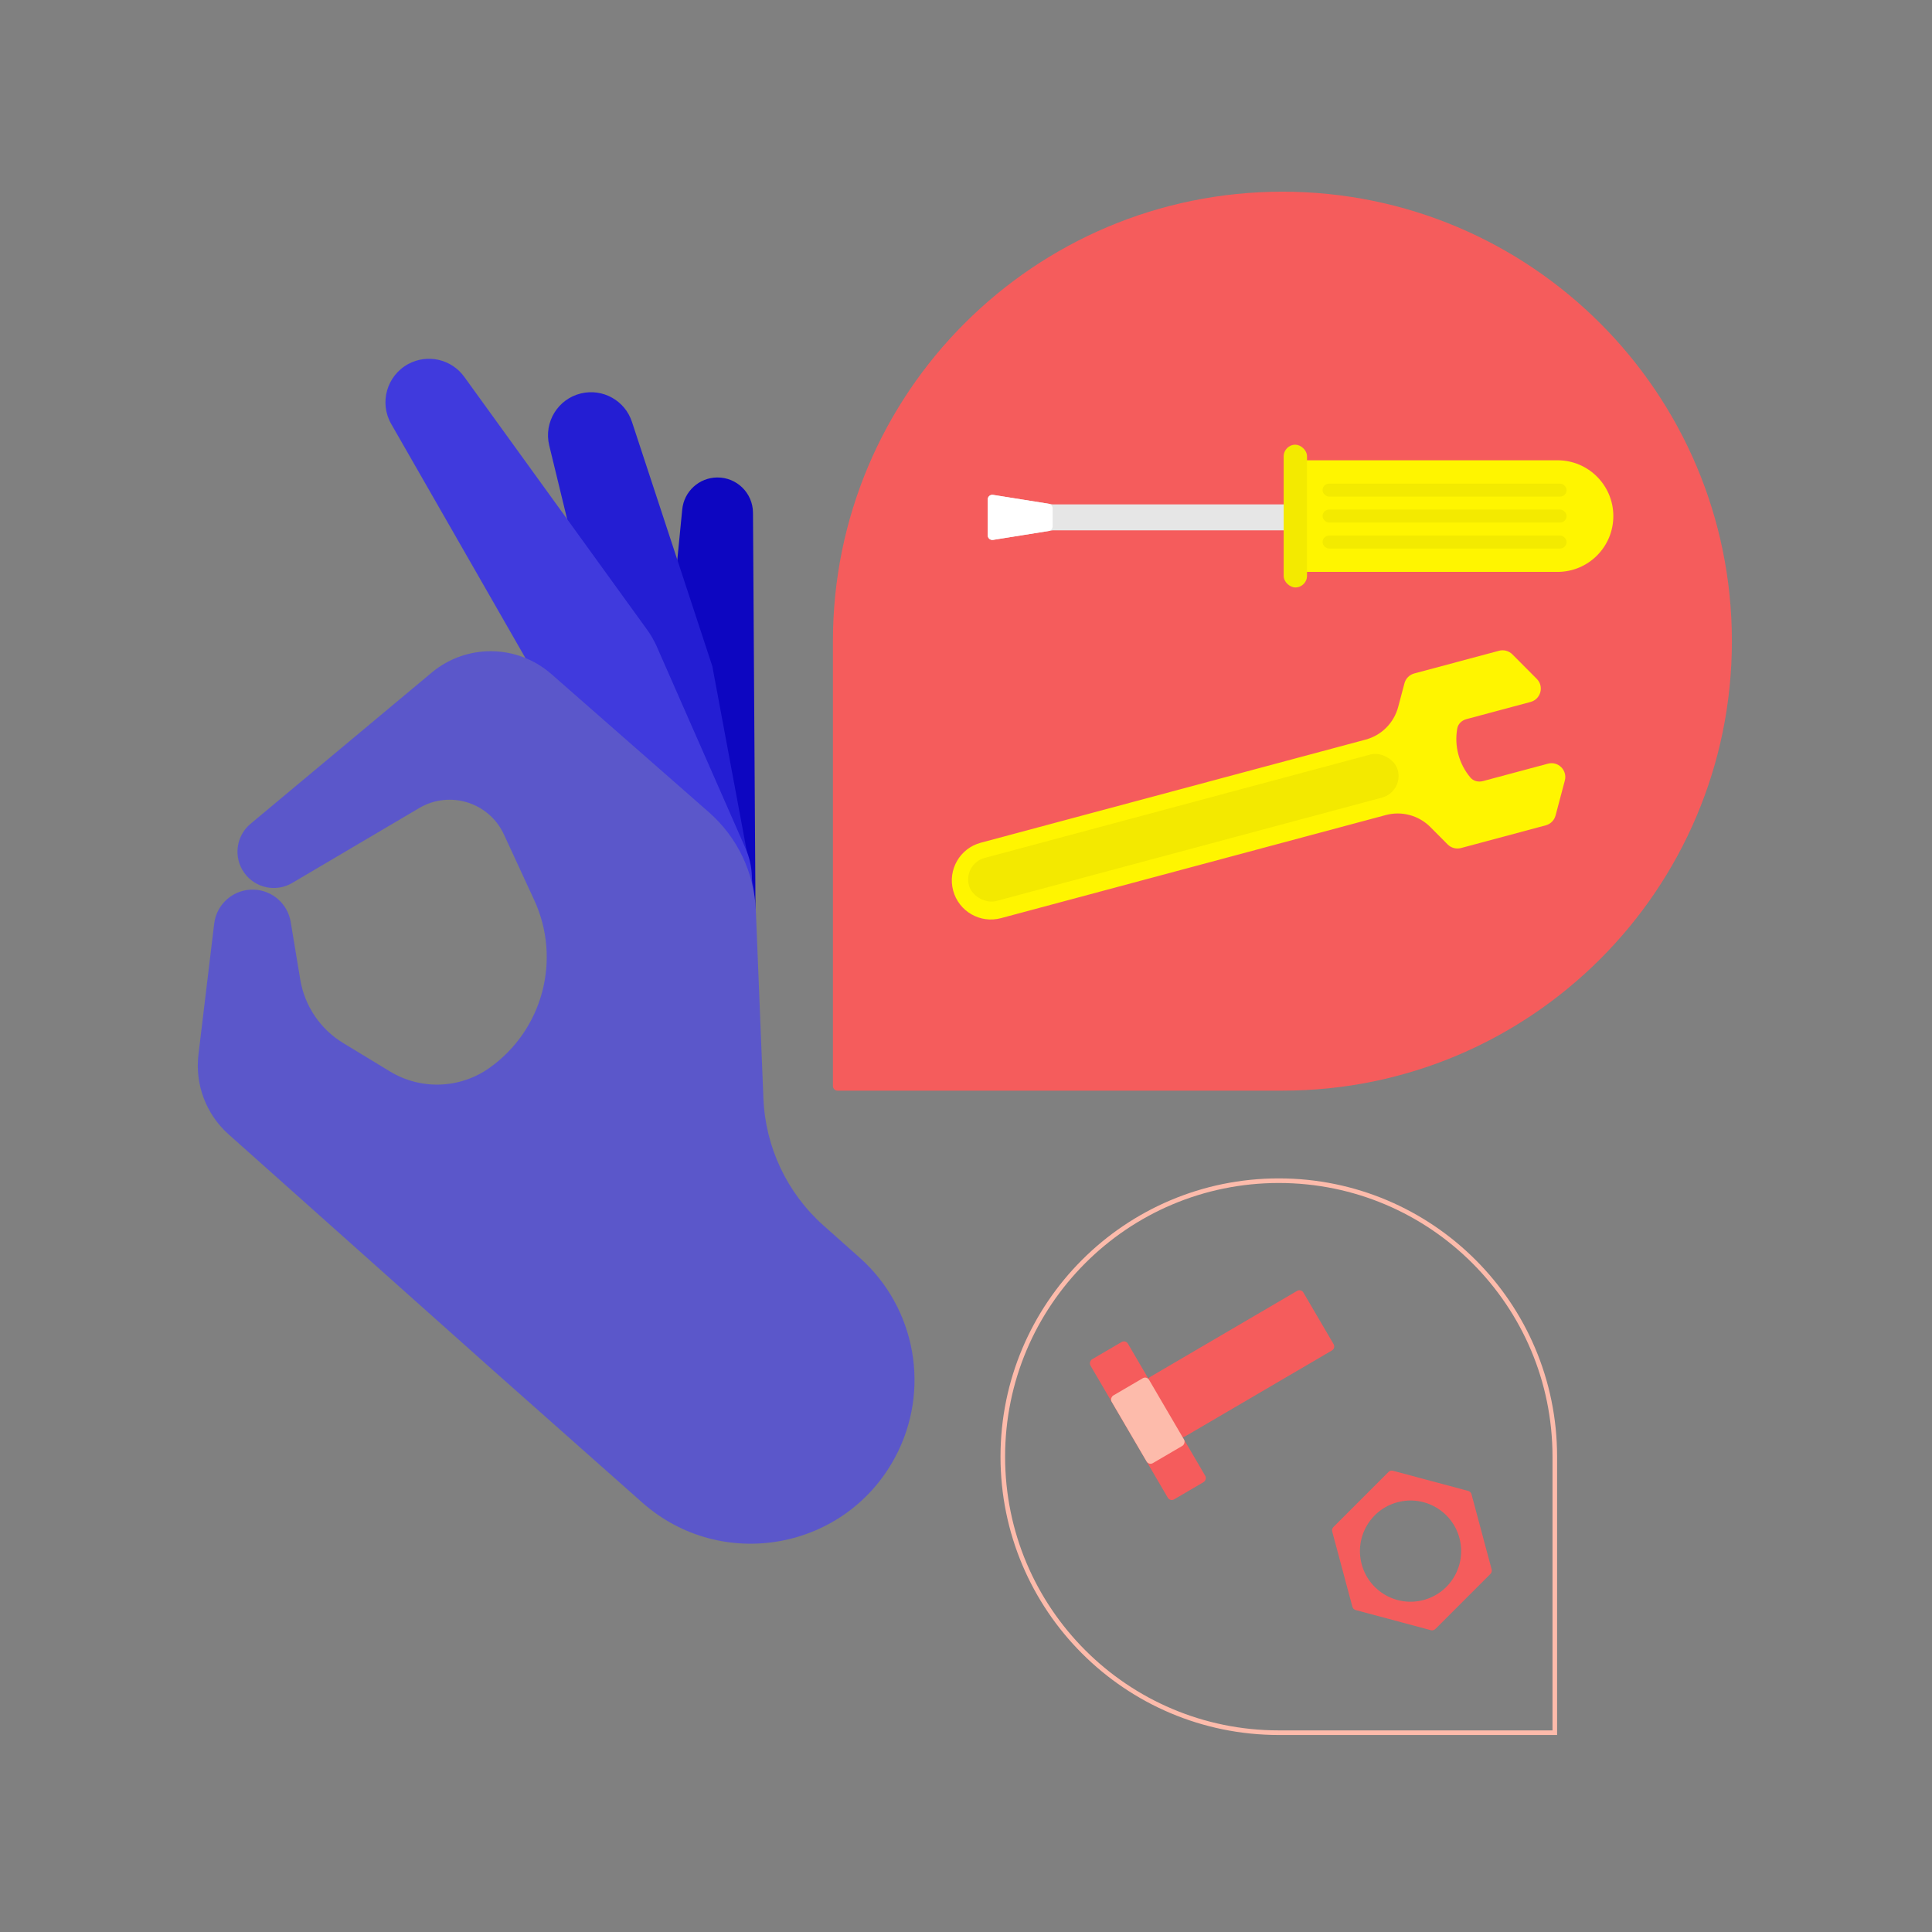 <svg fill="none" height="240" viewBox="0 0 240 240" width="240" xmlns="http://www.w3.org/2000/svg" xmlns:xlink="http://www.w3.org/1999/xlink"><rect x="0" y="0" width="240" height="240" fill="#808080" stroke="none"/><clipPath id="a"><path d="m0 0h240v240h-240z"/></clipPath><g clip-path="url(#a)"><path d="m93.539 63.69.388 61.419c.027 4.2-3.357 7.627-7.558 7.654-4.513.028-8.058-3.857-7.618-8.349l5.999-61.127c.22-2.245 2.1-3.96 4.356-3.974 2.433-.015 4.417 1.944 4.432 4.377z" fill="#0d06c1"/><path d="m88.488 82.759 5.055 27.135c.87 4.667-2.067 9.198-6.683 10.31-5.588 1.346-10.972-2.863-11.015-8.61l-.179-24.364c-.006-.881-.115-1.759-.323-2.615l-7.117-29.283c-.698-2.873 1.068-5.768 3.943-6.46 2.707-.652 5.461.882 6.332 3.527z" fill="#241ed3"/><path d="m81.594 80.332 11.032 25.087c1.919 4.364.169 9.471-4.025 11.741-5.113 2.766-11.476.131-13.135-5.441l-7.174-24.089c-.252-.845-.6-1.657-1.038-2.422l-18.656-32.542c-1.511-2.635-.554-5.998 2.117-7.444 2.388-1.292 5.363-.613 6.954 1.587l22.725 31.427c.473.654.876 1.357 1.201 2.096z" fill="#403add"/><path d="m68.49 83.733 19.579 17.172c3.53 3.097 5.636 7.506 5.825 12.198l.94 23.35c.244 6.061 2.943 11.762 7.475 15.793l4.472 3.978c7.033 6.254 8.856 16.517 4.408 24.812-6.207 11.573-21.592 14.318-31.419 5.606l-18.645-16.531-32.735-29.205c-2.788-2.488-4.184-6.181-3.739-9.892l1.956-16.275c.3-2.498 2.479-4.341 4.994-4.222 2.26.106 4.139 1.777 4.51 4.009l1.187 7.153c.545 3.286 2.496 6.17 5.343 7.898l5.802 3.523c3.837 2.33 8.693 2.157 12.355-.44 6.635-4.705 8.973-13.472 5.562-20.856l-3.762-8.145c-1.844-3.991-6.731-5.516-10.518-3.283l-15.781 9.308c-2.018 1.191-4.613.636-5.968-1.275-1.361-1.919-1.017-4.562.789-6.069l22.51-18.789c4.322-3.607 10.627-3.53 14.859.182z" fill="#5b57ca"/><path clip-rule="evenodd" d="m159.305 135.486h-55.265c-.316 0-.572-.256-.572-.571v-55.266s0 0 0-0c0-30.838 24.999-55.837 55.837-55.837s55.837 24.999 55.837 55.837c0 30.838-24.999 55.837-55.837 55.837z" fill="#f55c5c" fill-rule="evenodd"/><path clip-rule="evenodd" d="m194.389 96.962c.338-1.274-.828-2.437-2.101-2.095l-8.066 2.161c-.567.152-1.183.012-1.562-.436-1.423-1.687-2.023-3.925-1.634-6.098.104-.578.568-1.007 1.135-1.159l7.972-2.136c1.272-.341 1.7-1.931.771-2.865l-3.033-3.048c-.433-.435-1.066-.606-1.659-.447l-10.532 2.822c-.593.159-1.056.623-1.213 1.216l-.782 2.946c-.525 1.978-2.067 3.525-4.044 4.054l-47.809 12.81c-2.587.693-4.123 3.353-3.429 5.941.693 2.587 3.353 4.123 5.94 3.429l47.807-12.809c1.977-.53 4.086.038 5.53 1.488l2.152 2.163c.433.435 1.066.606 1.659.447l10.531-2.822c.593-.159 1.056-.623 1.214-1.217z" fill="#fff500" fill-rule="evenodd"/><rect fill="#f3e900" height="55.156" rx="2.772" transform="matrix(-.259 -.966 -.966 .259 174.359 98.361)" width="5.543"/><path d="m193.143 215.241v.286h.286v-.286zm-68.286-34.286c0-18.777 15.222-34 34-34v-.571c-19.093 0-34.571 15.478-34.571 34.571zm34 34c-18.778 0-34-15.222-34-34h-.571c0 19.094 15.478 34.572 34.571 34.572zm34.286 0h-34.286v.572h34.286zm-.286-34v34.286h.572v-34.286zm-34-34c18.778 0 34 15.223 34 34h.572c0-19.093-15.479-34.571-34.572-34.571z" fill="#fdbbab"/><path d="m200.414 64.11c0-3.829-3.104-6.933-6.933-6.933h-32.086v13.866h32.086c3.829 0 6.933-3.104 6.933-6.933z" fill="#fff500"/><rect fill="#f3ea00" height="30.312" rx=".806" transform="matrix(-0 1 1 0 164.297 60.078)" width="1.612"/><rect fill="#f3ea00" height="30.312" rx=".806" transform="matrix(-0 1 1 0 164.297 66.528)" width="1.612"/><rect fill="#f3ea00" height="30.312" rx=".806" transform="matrix(-0 1 1 0 164.297 63.303)" width="1.612"/><path d="m123.361 61.474c-.347-.056-.662.213-.662.564v4.464c0 .352.315.62.662.564l7.355-1.177c.03-.005.06-.007.091-.007h28.654c.89 0 1.612-.722 1.612-1.612 0-.89-.722-1.612-1.612-1.612h-28.654c-.031 0-.061-.002-.091-.007z" fill="#e6e6e6"/><path d="m123.361 61.474c-.347-.056-.662.213-.662.564v4.464c0 .352.315.62.662.564l6.919-1.107c.277-.044.481-.283.481-.564v-2.25c0-.281-.204-.52-.481-.564z" fill="#fff"/><rect fill="#f3ea00" height="2.902" rx="1.451" transform="matrix(-0 1 1 0 159.461 55.241)" width="17.736"/><g fill="#f55c5c"><path clip-rule="evenodd" d="m173.037 182.703c-.197-.053-.407.003-.552.148l-6.846 6.846c-.144.144-.2.354-.148.551l2.506 9.352c.053.197.207.351.404.404l9.352 2.506c.197.053.408-.003.552-.148l6.846-6.846c.144-.144.201-.355.148-.552l-2.506-9.352c-.053-.197-.207-.351-.404-.404zm8.258 8.356c-.899-3.353-4.345-5.343-7.699-4.444-3.353.898-5.343 4.345-4.444 7.698.898 3.353 4.345 5.343 7.698 4.445 3.353-.899 5.343-4.345 4.445-7.699z" fill-rule="evenodd"/><path d="m147.215 178.438c-.272.159-.622.068-.782-.205l-3.753-6.41c-.16-.273-.068-.623.204-.782l18.246-10.682c.272-.16.622-.068.782.204l3.753 6.411c.16.272.068.622-.204.782z"/><rect height="5.389" rx=".571" transform="matrix(-.505 -.863 .863 -.505 57.789 406.137)" width="20.167" x="145.315" y="186.503"/></g><rect fill="#fdbbab" height="5.389" rx=".571" transform="matrix(-.505 -.863 .863 -.505 57.707 397.086)" width="9.736" x="142.68" y="182.001"/></g></svg>